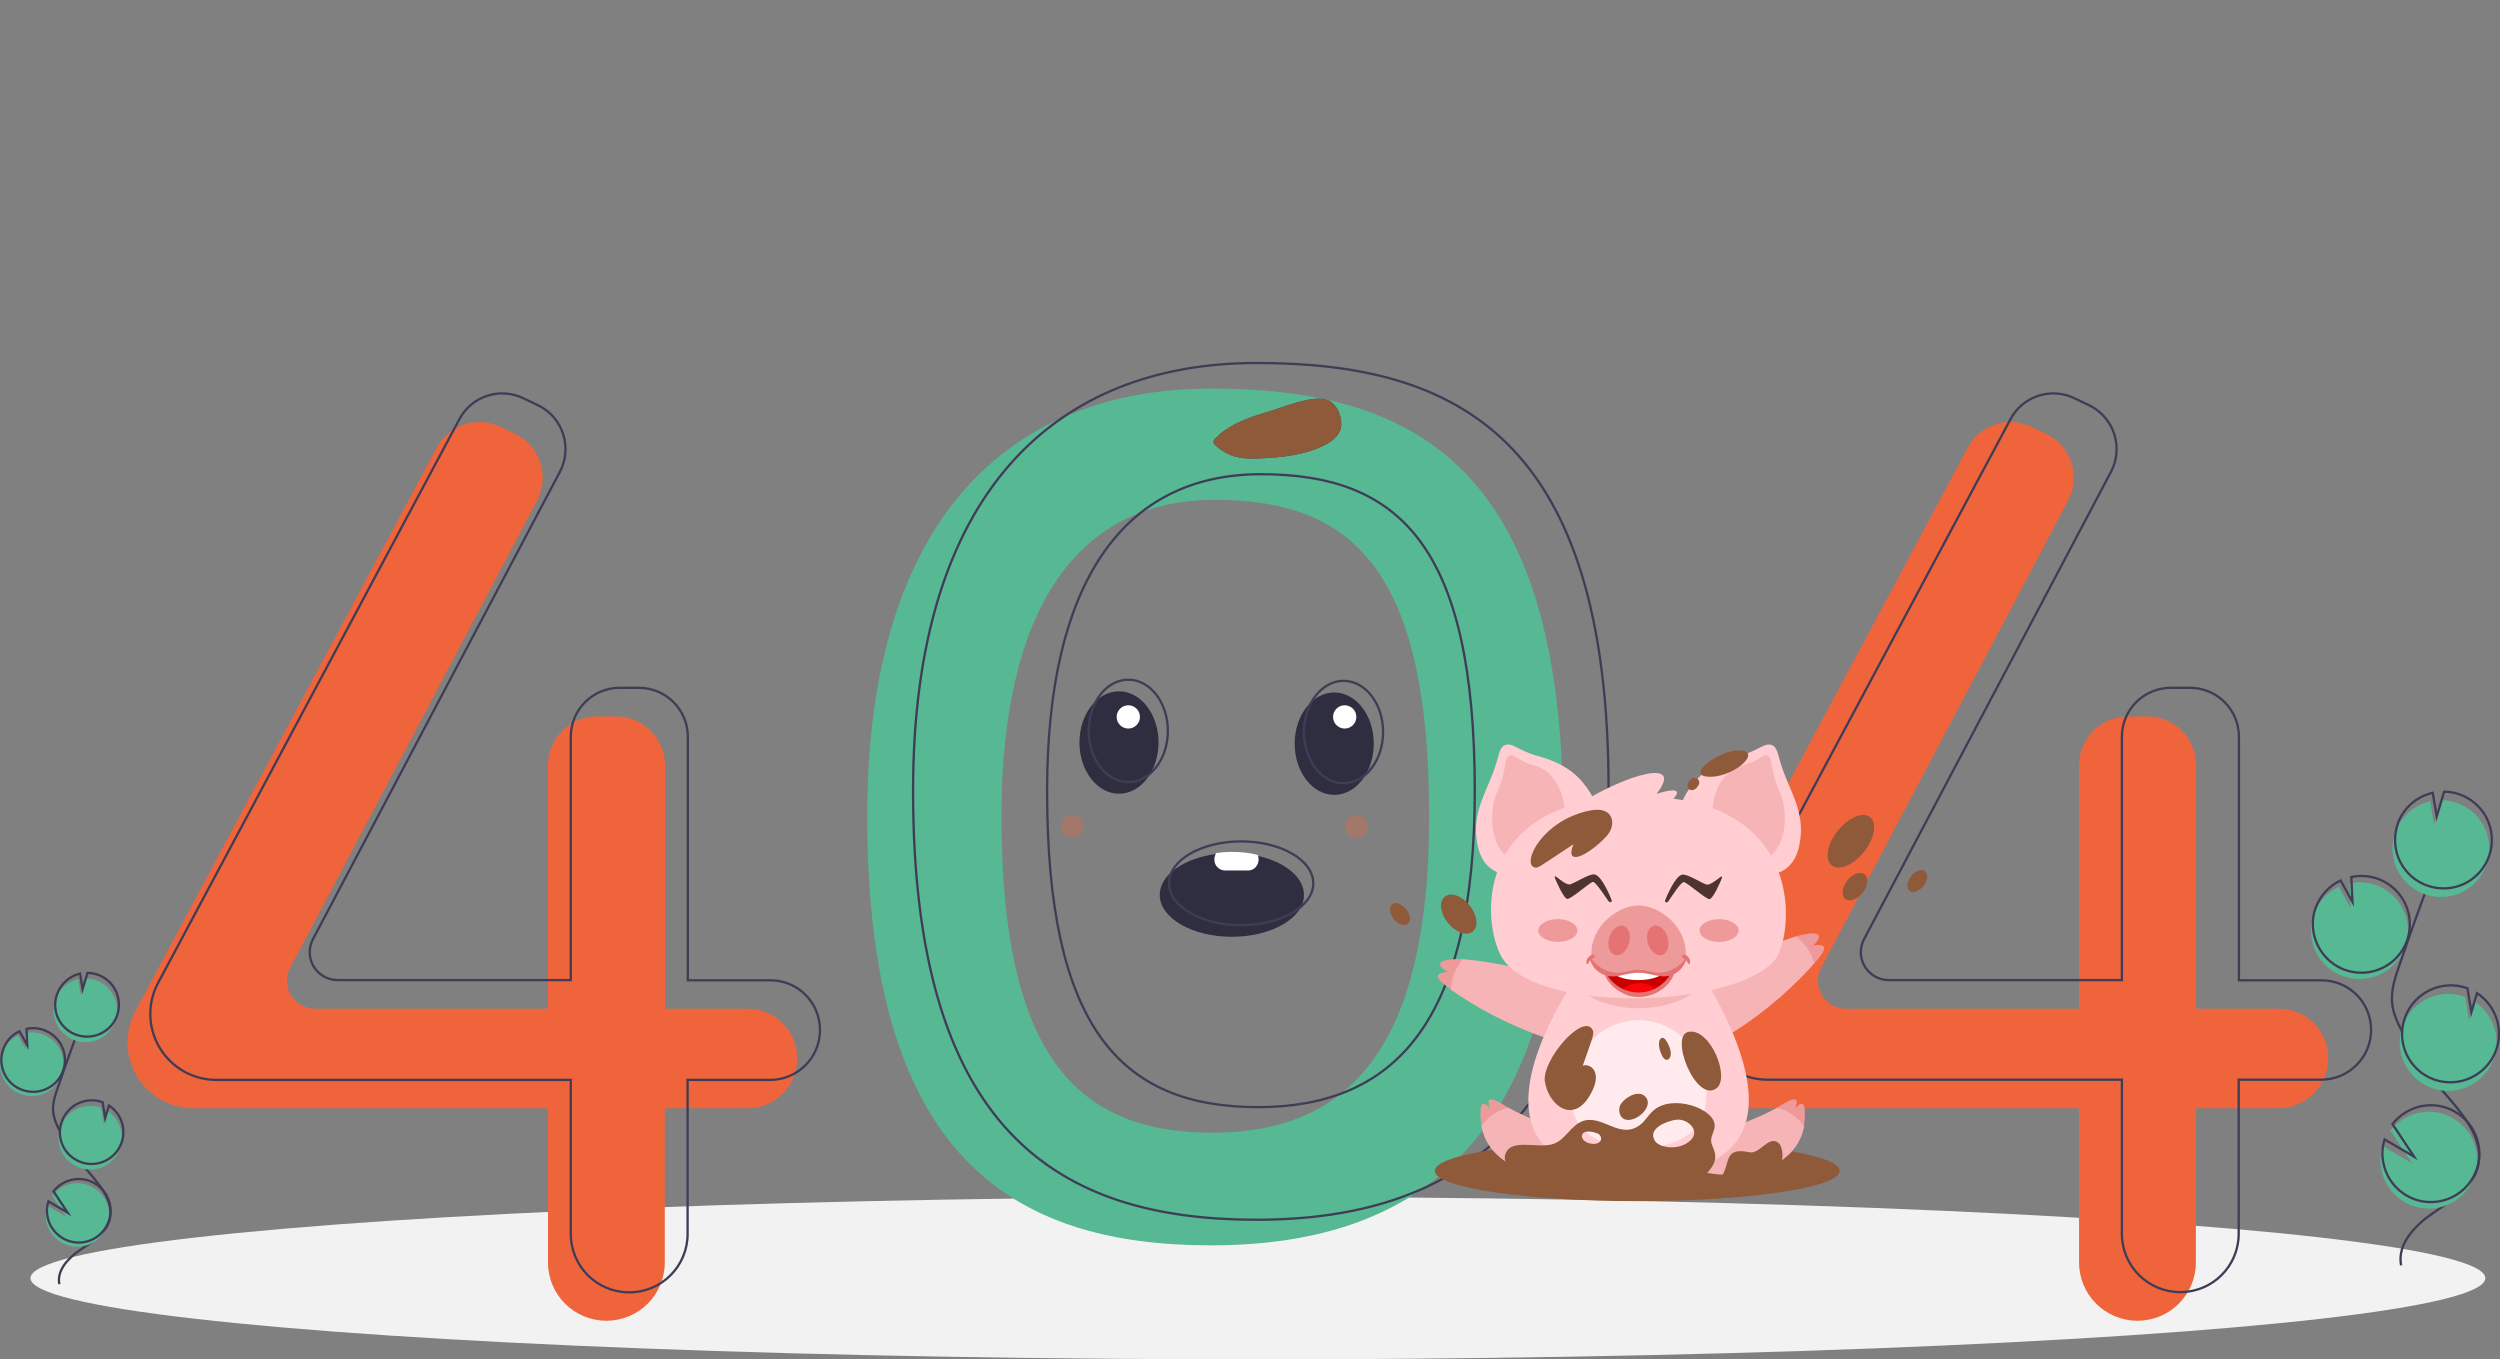 <?xml version="1.0" encoding="utf-8"?>
<!-- Generator: Adobe Illustrator 24.0.3, SVG Export Plug-In . SVG Version: 6.00 Build 0)  -->
<svg version="1.1" id="Layer_1" xmlns="http://www.w3.org/2000/svg" xmlns:xlink="http://www.w3.org/1999/xlink" x="0px" y="0px"
	 viewBox="0 0 1074.4 584.2" style="enable-background:new 0 0 1074.4 584.2;" xml:space="preserve">
<rect x="0" y="0" width="1074.4" height="584.2" fill="#808080" stroke="none"/>
<style type="text/css">
	.st0{fill:#F2F2F2;}
	.st1{fill:#57B894;}
	.st2{fill:#F0643B;}
	.st3{fill:none;stroke:#3F3D56;stroke-miterlimit:10;}
	.st4{fill:#3F3D56;}
	.st5{fill:#8F5A39;enable-background:new    ;}
	.st6{fill:#2F2E41;}
	.st7{fill:#FFFFFF;}
	.st8{opacity:0.3;fill:#F0643B;enable-background:new    ;}
	.st9{fill:#8F5A39;}
	.st10{fill:#F7B4B6;}
	.st11{fill:#EF9A9A;}
	.st12{fill:#FFCDD2;}
	.st13{fill:#FFEBEE;}
	.st14{fill:#CA0000;}
	.st15{fill:#4E342E;}
	.st16{fill:#F70508;}
	.st17{fill:#E57373;}
</style>
<ellipse class="st0" cx="540.6" cy="549.3" rx="527.5" ry="34.9"/>
<path class="st1" d="M520.4,167c-85.9,0-147.7,55.1-147.7,183.8c0,145.8,61.7,184.4,147.7,184.4s151.3-42.3,151.3-184.4
	C671.8,198.9,606.4,167,520.4,167L520.4,167z M521,486.8c-59.5,0-90.6-34.9-90.6-135.9c0-89.1,32.4-136.1,91.9-136.1
	s91.9,30.9,91.9,136.1C614.2,449.3,580.5,486.8,521,486.8z"/>
<path class="st2" d="M321.3,433.5h-35.5V328.9c0-11.6-9.4-21-21-21h-8.3c-11.6,0-21,9.4-21,21v104.6H135.3c-6.6,0-12-5.4-12-12
	c0-1.9,0.5-3.9,1.4-5.6l106.1-200.8c5.4-10.2,1.5-22.9-8.7-28.3c-0.3-0.1-0.6-0.3-0.8-0.4l-6.3-3c-10.1-4.8-22.2-0.8-27.4,9.1
	l-129.4,242c-2.2,4.1-3.4,8.7-3.4,13.4c0,15.7,12.7,28.4,28.4,28.4h152.3v66.2c0,13.9,11.2,25.1,25.1,25.1s25.1-11.2,25.1-25.1
	v-66.2h35.5c11.8,0,21.4-9.6,21.4-21.4S333.2,433.5,321.3,433.5L321.3,433.5z M979.3,433.5h-35.5V328.9c0-11.6-9.4-21-21-21h-8.3
	c-11.6,0-21,9.4-21,21v104.6H793.3c-6.6,0-12-5.4-12-12c0-1.9,0.5-3.9,1.4-5.6l106.1-200.8c5.4-10.2,1.5-22.9-8.7-28.3
	c-0.3-0.1-0.6-0.3-0.8-0.4l-6.3-3c-10.1-4.8-22.2-0.8-27.4,9.1l-129.4,242c-2.2,4.1-3.4,8.7-3.4,13.4c0,15.7,12.7,28.4,28.4,28.4
	h152.3v66.2c0,13.9,11.2,25.1,25.1,25.1c13.9,0,25.1-11.2,25.1-25.1v-66.2h35.5c11.8,0,21.4-9.6,21.4-21.4S991.2,433.5,979.3,433.5
	L979.3,433.5z"/>
<path class="st3" d="M331.1,421.3h-35.5V316.6c0-11.6-9.4-21-21-21h-8.3c-11.6,0-21,9.4-21,21v104.6H145.1c-6.6,0-12-5.4-12-12
	c0-1.9,0.5-3.9,1.4-5.6l106.1-200.8c5.4-10.2,1.5-22.9-8.7-28.3c-0.3-0.1-0.6-0.3-0.8-0.4l-6.3-3c-10.1-4.8-22.2-0.8-27.4,9.1
	L68,422.3c-2.2,4.1-3.4,8.7-3.4,13.4c0,15.7,12.7,28.4,28.4,28.4h152.3v66.2c0,13.9,11.2,25.1,25.1,25.1s25.1-11.2,25.1-25.1v-66.2
	H331c11.8,0,21.4-9.6,21.4-21.4S343,421.3,331.1,421.3z M997.7,421.3h-35.5V316.6c0-11.6-9.4-21-21-21h-8.3c-11.6,0-21,9.4-21,21
	v104.6H811.7c-6.6,0-12-5.4-12-12c0-1.9,0.5-3.9,1.4-5.6l106.1-200.8c5.4-10.2,1.5-22.9-8.7-28.3c-0.3-0.1-0.6-0.3-0.8-0.4l-6.3-3
	c-10.1-4.8-22.2-0.8-27.4,9.1l-129.4,242c-2.2,4.1-3.4,8.7-3.4,13.4c0,15.7,12.7,28.4,28.4,28.4h152.3v66.2
	c0,13.9,11.2,25.1,25.1,25.1c13.9,0,25.1-11.2,25.1-25.1V464h35.5c11.8,0,21.4-9.6,21.4-21.4S1009.5,421.3,997.7,421.3L997.7,421.3z
	 M540,156c-85.9,0-147.6,55.1-147.6,183.8c0,145.8,61.7,184.4,147.6,184.4s151.3-42.3,151.3-184.4C691.4,187.8,626,156,540,156z
	 M540.6,475.8c-59.5,0-90.6-34.9-90.6-135.9c0-89.1,32.4-136.1,91.9-136.1s91.9,30.9,91.9,136.1
	C633.8,438.3,600.1,475.8,540.6,475.8z"/>
<path class="st4" d="M576.2,184.2c-0.8,3.2-4.1,5.8-7.8,7.5c-7.8,3.8-17.4,4.9-26.8,5.3c-2.4,0.1-4.8,0.1-7.1-0.1
	c-4.6-0.4-8.9-2.4-12.2-5.6c-0.8-0.5-1-1.5-0.5-2.3c0.1-0.2,0.3-0.4,0.5-0.5c5-5.5,13.3-8.8,21.6-11.2c6.3-1.8,17.4-6.6,24.3-5.9
	C574.9,171.9,577.2,180.2,576.2,184.2z"/>
<path class="st5" d="M576.2,184.2c-0.8,3.2-4.1,5.8-7.8,7.5c-7.8,3.8-17.4,4.9-26.8,5.3c-2.4,0.1-4.8,0.1-7.1-0.1
	c-4.6-0.4-8.9-2.4-12.2-5.6c-0.8-0.5-1-1.5-0.5-2.3c0.1-0.2,0.3-0.4,0.5-0.5c5-5.5,13.3-8.8,21.6-11.2c6.3-1.8,17.4-6.6,24.3-5.9
	C574.9,171.9,577.2,180.2,576.2,184.2z"/>
<path class="st1" d="M1006.9,419.5c10.8,3.9,22.7-1.6,26.7-12.4c3.9-10.8-1.6-22.7-12.4-26.7c-3.7-1.3-7.6-1.6-11.5-0.8l0.5,10.7
	l-5.1-9.2c-5,2.3-8.8,6.6-10.7,11.7c-0.7,1.8-1.1,3.7-1.2,5.6C992.6,407.8,998.1,416.4,1006.9,419.5L1006.9,419.5z"/>
<path class="st3" d="M1031.9,543.8c-1.8-9.1,6-17.2,13.6-22.4s16.6-10.4,19.2-19.3c3.8-12.8-7.4-24.5-16.1-34.6
	c-6.5-7.5-12-15.7-16.5-24.6c-1.8-3.5-3.5-7.2-4-11.2c-0.7-5.7,1.1-11.3,3-16.7c6.1-18,12.7-35.9,19.6-53.6 M1007.7,416.8
	c10.8,3.9,22.7-1.6,26.7-12.4c3.9-10.8-1.6-22.7-12.4-26.7c-3.7-1.3-7.6-1.6-11.5-0.8l0.5,10.7l-5.1-9.2c-5,2.3-8.8,6.6-10.7,11.7
	c-0.7,1.8-1.1,3.7-1.2,5.6C993.4,405,999,413.6,1007.7,416.8L1007.7,416.8z"/>
<path class="st1" d="M1029.4,357.6c2.4-6.7,8.1-11.6,15-13.2l1.7,10.2l3.2-10.7c11.5,0.2,20.7,9.6,20.5,21.1s-9.6,20.7-21.1,20.5
	s-20.7-9.6-20.5-21.1C1028.2,362.1,1028.6,359.8,1029.4,357.6L1029.4,357.6z"/>
<path class="st3" d="M1030.5,353.9c2.4-6.7,8.1-11.6,15-13.2l1.7,10.2l3.2-10.7c11.5,0.2,20.7,9.6,20.5,21.1s-9.6,20.7-21.1,20.5
	s-20.7-9.6-20.5-21.1C1029.3,358.4,1029.8,356.1,1030.5,353.9L1030.5,353.9z"/>
<path class="st1" d="M1045,467.6c10.8,3.9,22.7-1.7,26.7-12.5c3.3-9.1-0.1-19.3-8.2-24.6l-2.4,8.2l-1.7-10.3h-0.1
	c-10.8-4-22.7,1.6-26.7,12.4S1034.2,463.5,1045,467.6C1044.9,467.6,1044.9,467.6,1045,467.6L1045,467.6z"/>
<path class="st3" d="M1046,463.9c10.8,3.9,22.7-1.7,26.7-12.5c3.3-9.1-0.1-19.3-8.2-24.6l-2.4,8.2l-1.7-10.3h-0.1
	c-10.8-3.9-22.7,1.7-26.7,12.5S1035.2,460,1046,463.9L1046,463.9z"/>
<path class="st1" d="M1023.3,502.2c2,11.3,12.8,18.9,24.1,16.9s18.9-12.8,16.9-24.1s-12.8-18.9-24.1-16.9c-5.1,0.9-9.7,3.7-12.9,7.8
	l9.3,14l-12.7-7.4C1023,495.6,1022.7,498.9,1023.3,502.2L1023.3,502.2z"/>
<path class="st3" d="M1024.2,499.4c2,11.3,12.8,18.9,24.1,16.9s18.9-12.8,16.9-24.1s-12.8-18.9-24.1-16.9c-5.1,0.9-9.7,3.7-12.9,7.8
	l9.3,14l-12.7-7.4C1023.8,492.8,1023.6,496.2,1024.2,499.4L1024.2,499.4z"/>
<path class="st1" d="M9,470.2c7.1,2.6,14.9-1.1,17.5-8.2s-1.1-14.9-8.2-17.5c-2.4-0.9-5-1.1-7.5-0.5l0.3,7l-3.3-6
	c-3.3,1.5-5.8,4.3-7,7.7c-0.4,1.2-0.7,2.4-0.8,3.7C-0.4,462.5,3.3,468.2,9,470.2z"/>
<path class="st3" d="M25.5,551.9c-1.2-6,3.9-11.3,8.9-14.7s10.9-6.8,12.6-12.7c2.5-8.4-4.9-16.1-10.6-22.8
	c-4.2-4.9-7.9-10.3-10.9-16.1c-1.3-2.3-2.2-4.8-2.6-7.3c-0.5-3.7,0.7-7.4,2-11c4-11.8,8.3-23.6,12.9-35.2 M9.6,468.4
	c7.1,2.6,14.9-1.1,17.5-8.2s-1.1-14.9-8.2-17.5c-2.4-0.9-5-1.1-7.5-0.5l0.3,7l-3.3-6c-3.3,1.5-5.8,4.3-7,7.7
	c-0.4,1.2-0.7,2.4-0.8,3.7C0.2,460.7,3.8,466.4,9.6,468.4z"/>
<path class="st1" d="M23.8,429.5c1.6-4.4,5.3-7.6,9.8-8.7l1.1,6.7l2.1-7c7.6,0.1,13.6,6.3,13.5,13.9S44,448,36.5,447.9
	S22.9,441.6,23,434C23,432.5,23.3,431,23.8,429.5z"/>
<path class="st3" d="M24.6,427.1c1.6-4.4,5.3-7.6,9.8-8.7l1.1,6.7l2.1-7c7.6,0.1,13.6,6.3,13.5,13.9s-6.3,13.6-13.9,13.5
	s-13.6-6.3-13.5-13.9C23.8,430.1,24,428.6,24.6,427.1z"/>
<path class="st1" d="M34.1,501.8c7.1,2.6,14.9-1.1,17.5-8.2c2.2-6-0.1-12.7-5.4-16.1l-1.6,5.4l-1.1-6.8c-7.1-2.6-14.9,1.1-17.5,8.2
	C23.3,491.4,27,499.2,34.1,501.8z"/>
<path class="st3" d="M34.7,499.4c7.1,2.6,14.9-1.1,17.5-8.2c2.2-6-0.1-12.7-5.4-16.1l-1.6,5.4l-1.1-6.8c-7.1-2.6-14.9,1.1-17.5,8.2
	C23.9,489,27.6,496.8,34.7,499.4z"/>
<path class="st1" d="M19.8,524.5c1.3,7.4,8.4,12.4,15.8,11.1c7.4-1.3,12.4-8.4,11.1-15.8s-8.4-12.4-15.8-11.1
	c-3.4,0.6-6.4,2.4-8.5,5.1l6.1,9.2l-8.3-4.9C19.6,520.2,19.4,522.4,19.8,524.5z"/>
<path class="st3" d="M20.4,522.7c1.3,7.4,8.4,12.4,15.8,11.1c7.4-1.3,12.4-8.4,11.1-15.8c-1.3-7.4-8.4-12.4-15.8-11.1
	c-3.4,0.6-6.4,2.4-8.5,5.1l6.1,9.2l-8.3-4.9C20.1,518.4,20,520.6,20.4,522.7z"/>
<ellipse class="st6" cx="480.9" cy="319.1" rx="17" ry="22"/>
<ellipse class="st6" cx="573.4" cy="319.6" rx="17" ry="22"/>
<path class="st6" d="M560.4,384.6c0,9.9-13.9,18-31,18s-31-8.1-31-18c0-8.6,10.4-15.8,24.3-17.6c2.2-0.3,4.4-0.4,6.7-0.4
	c3.7,0,7.5,0.4,11.1,1.2C552.2,370.4,560.4,377,560.4,384.6z"/>
<ellipse class="st3" cx="484.9" cy="314.1" rx="17" ry="22"/>
<ellipse class="st3" cx="577.4" cy="314.6" rx="17" ry="22"/>
<ellipse class="st3" cx="533.4" cy="379.6" rx="31" ry="18"/>
<path class="st7" d="M540.9,369.3c0,1.3-0.5,2.5-1.3,3.4s-2,1.4-3.2,1.4h-10c-2.6-0.1-4.6-2.2-4.5-4.8c0-1,0.3-1.9,0.8-2.7
	c2.2-0.3,4.4-0.5,6.7-0.5c3.7,0,7.5,0.4,11.1,1.3C540.8,368,540.9,368.7,540.9,369.3L540.9,369.3z"/>
<circle class="st7" cx="484.9" cy="308.1" r="5"/>
<circle class="st7" cx="577.9" cy="308.1" r="5"/>
<circle class="st8" cx="582.9" cy="355.1" r="5"/>
<circle class="st8" cx="460.9" cy="355.1" r="5"/>
<g>
	<g>
		<ellipse class="st9" cx="703.6" cy="503.2" rx="87" ry="13"/>
		<g>
			<path class="st10" d="M628.6,412.2c-3.7,1.8-6.9,6.5-5.1,13.1c10.1,7.1,24,15,40.4,20.6c16.4,5.6,29.8-17.3,3.8-25.6
				C657.9,417.2,643.8,413.5,628.6,412.2z"/>
			<path class="st11" d="M628.6,412.2c0,0-2.3,2.9-3.6,6.1c-1.1,2.7-1.5,6.9-1.5,6.9c-6.6-4.7-7.8-6.9-1.3-7.5
				C619.9,416.6,613.5,411.9,628.6,412.2z"/>
		</g>
		<g>
			<path class="st10" d="M771.8,402.4c4,0.9,8.2,4.7,8,11.5c-8.2,9.3-19.9,20.2-34.5,29.4c-14.6,9.2-33-9.9-9.7-24
				C744.5,414,757.2,407.1,771.8,402.4z"/>
			<path class="st11" d="M771.8,402.4c0,0,2.9,2.3,4.9,5.1c1.7,2.4,3.1,6.4,3.1,6.4c5.4-6.1,5.9-8.5-0.5-7.6
				C781.2,404.6,786.3,398.5,771.8,402.4z"/>
		</g>
		<g>
			<g>
				<path class="st10" d="M683.5,502.9c-21.7,5.9-43.5-1.3-46.8-18.7c-0.6-3.1,7.1-8.7,11.5-8.2c9,5.1,24.9,10.9,30.2,10.9
					C697.7,486.8,705.2,497,683.5,502.9z"/>
				<path class="st11" d="M636.6,484.2c2.5-4.1,7.1-7,11.5-8.2c-9.6-6.3-8.8-2.9-7.8,0.2C638.6,474.5,635.1,470.5,636.6,484.2z"/>
			</g>
			<g>
				<path class="st10" d="M728.5,502.9c21.7,5.9,43.5-1.3,46.8-18.7c0.6-3.1-7.1-8.7-11.5-8.2c-9,5.1-24.9,10.9-30.2,10.9
					C714.2,486.8,706.7,497,728.5,502.9z"/>
				<path class="st11" d="M775.3,484.2c-2.5-4.1-7.1-7-11.5-8.2c9.6-6.3,8.8-2.9,7.8,0.2C773.3,474.5,776.8,470.5,775.3,484.2z"/>
			</g>
		</g>
		<path class="st12" d="M704.2,504.9c-104.7,0-4.3-120.1,3.2-120.1C708.3,385.9,808.4,504.9,704.2,504.9z"/>
		<path class="st13" d="M722.3,445.2c12.9,11.3,22.1,48.1-18.1,48.1c-40.2,0-31-36.8-18.1-48.1c5.3-4.7,12.4-6.8,18.1-6.8
			C709.9,438.3,717,440.5,722.3,445.2z"/>
		<ellipse class="st10" cx="704.2" cy="414.6" rx="30.7" ry="18.7"/>
		<g>
			<g>
				<path class="st12" d="M680.5,336.6c-3.9-4.8-9.5-9-19.9-11.8c-8.2-2.2-10.7-6-14-4.5c-1.9,0.9-2.2,3.1-3.4,7.2
					c-3.6,12.4-11.2,21-8.2,35.7c1.9,9.6,9.1,16.1,23.9,10.9C668.6,370.9,699.9,360.5,680.5,336.6z"/>
			</g>
			<g>
				<path class="st10" d="M659.6,329c-8.6-2.4-8.7-5.3-11-4.2c-2.3,1.1-1,6.3-5,15.2c-5.9,12.9-1.1,37.7,18.8,27.5
					C677.8,359.6,674.3,333.1,659.6,329z"/>
			</g>
			<g>
				<g>
					<path class="st12" d="M727.8,336.6c3.9-4.8,9.5-9,19.9-11.8c8.2-2.2,10.7-6,14-4.5c1.9,0.9,2.2,3.1,3.4,7.2
						c3.6,12.4,11.2,21,8.2,35.7c-1.9,9.6-9.1,16.1-23.9,10.9C739.8,370.9,708.4,360.5,727.8,336.6z"/>
				</g>
				<g>
					<path class="st10" d="M748.7,329c8.6-2.4,8.7-5.3,11-4.2c2.3,1.1,1,6.3,5,15.2c5.9,12.9,1.1,37.7-18.8,27.5
						C730.5,359.6,734,333.1,748.7,329z"/>
				</g>
			</g>
		</g>
		<path class="st12" d="M646.4,412.9c-9.4-12.5-16-70.6,57.9-70.6s66.4,61.6,58.2,70.6C743.9,433.3,663.4,435.5,646.4,412.9z"/>
		<g>
			<g>
				<path class="st11" d="M677.9,399.9c0,2.7-3.8,4.9-8.4,4.9s-8.4-2.2-8.4-4.9c0-2.7,3.8-4.9,8.4-4.9S677.9,397.2,677.9,399.9z"/>
			</g>
			<g>
				<path class="st11" d="M747.2,399.9c0,2.7-3.8,4.9-8.4,4.9s-8.4-2.2-8.4-4.9c0-2.7,3.8-4.9,8.4-4.9S747.2,397.2,747.2,399.9z"/>
			</g>
		</g>
		<path class="st12" d="M680,344.7c19.1-11.8,44.2-19.3,31.9-3.5c0,0,14.2-4.9,6.5,2.9C711.1,351.5,680,344.7,680,344.7z"/>
		<g>
			<path class="st14" d="M717.6,419.3c0,2.2-2.4,4.6-5.8,6.1c-0.1,0.1-0.3,0.1-0.4,0.2c-2.2,0.9-4.8,1.5-7.4,1.5
				c-2.3,0-4.6-0.5-6.6-1.4c-0.1,0-0.2-0.1-0.3-0.1c-3.7-1.6-6.4-4.4-6.4-6.8c0-3.8,6.6-5.3,13.4-5.3
				C710.8,413.5,717.6,415.5,717.6,419.3z"/>
			<g>
				<path class="st15" d="M734.7,386.4c1.6-0.2,4.8-7.7,5.2-8.8s0-1.1-0.8-0.5s-3.7,3-5.3,3.1c-1.6,0-8.5-4.8-10.9-4.3
					c-3.2,0.7-6.9,10.1-7.3,11c-0.3,0.9,0.8,1.3,1.4,0.4c0.7-0.9,5.3-8.3,6.6-8.2C725,379.1,733.2,386.6,734.7,386.4z"/>
				<path class="st15" d="M684.6,379c1.3,0,5.9,7.3,6.6,8.2c0.7,0.9,1.8,0.5,1.4-0.4c-0.3-0.9-4.1-10.4-7.3-11
					c-2.3-0.5-9.3,4.3-10.9,4.3c-1.6,0-4.5-2.5-5.3-3.1s-1.2-0.5-0.8,0.5c0.4,1,3.7,8.6,5.2,8.8C675.1,386.6,683.3,379.1,684.6,379z
					"/>
			</g>
			<path class="st16" d="M711.4,425.6c-2.2,0.9-4.8,1.5-7.4,1.5c-2.3,0-4.6-0.5-6.6-1.4c1-1.8,3.8-3.2,7.1-3.2
				C707.6,422.5,710.3,423.8,711.4,425.6z"/>
			<g>
				<path class="st17" d="M689.5,417.8c0.6,4.8,6.8,9.2,10.8,10.2c7.7,2,17-2.4,19.4-10.1c0.2-0.6-0.8-1.1-1.1-0.5
					c-3.6,7.2-11.2,10.7-18.9,8.5c-3.7-1.1-7.7-3.9-9.7-8.2C689.8,417.5,689.5,417.5,689.5,417.8L689.5,417.8z"/>
			</g>
			<path class="st7" d="M715.4,416.7c0,2.5-5.1,4.5-11.4,4.5c-6.3,0-11.4-2-11.4-4.5c0-2.5,5.1-4.5,11.4-4.5
				C710.3,412.2,715.4,414.2,715.4,416.7z"/>
			<path class="st11" d="M704.2,389.1c-8,0-20.3,8-20.3,20.8c0,5.2,3.5,9.3,8.3,9.3s5.9-1.9,12-1.9c6.1,0,7.2,1.9,12,1.9
				s8.3-4.1,8.3-9.3C724.5,397.1,712.2,389.1,704.2,389.1z"/>
			<path class="st17" d="M697.7,397.9c2.3,0.7,3.4,4,2.4,7.5c-1,3.4-3.7,5.7-6.1,5c-2.3-0.7-3.4-4-2.4-7.5
				C692.6,399.5,695.3,397.2,697.7,397.9z"/>
			<path class="st17" d="M710.6,397.9c-2.3,0.7-3.4,4-2.4,7.5c1,3.4,3.7,5.7,6.1,5c2.3-0.7,3.4-4,2.4-7.5
				C715.7,399.5,713,397.2,710.6,397.9z"/>
			<path class="st17" d="M725.9,411.8c-0.4-0.6-1.1-1.4-2-1.5c-0.7-0.1-1.5,0.7-0.8,1.3c0.3,0.2,0.6,0.4,1,0.6
				c-2.1,2.9-5.5,5-9.1,5.7c-3.7,0.7-7-1.1-10.7-1.1c-0.1,0-0.1,0-0.2,0c-0.1,0-0.1,0-0.2,0c-3.7,0-7,1.8-10.7,1.1
				c-3.7-0.7-7-2.8-9.1-5.7c0.3-0.2,0.7-0.4,1-0.6c0.7-0.5-0.1-1.4-0.8-1.3c-0.8,0.1-1.5,0.9-2,1.5c-0.4,0.7-0.6,1.4-0.5,2.2
				c0,0.4,0.6,0.5,0.7,0.1c0.2-0.5,0.5-1,0.9-1.4c1,2.7,2.7,4.8,5.6,6.1c5.1,2.3,9.8-0.9,15-0.7c5.2-0.2,9.9,2.9,15,0.7
				c2.9-1.3,4.6-3.4,5.6-6.1c0.4,0.4,0.7,0.9,0.9,1.4c0.1,0.4,0.7,0.3,0.7-0.1C726.5,413.3,726.4,412.5,725.9,411.8z"/>
		</g>
		<path class="st9" d="M735.4,490.7c-0.3-2.3,1.4-4.4,1.5-6.7c0.4-7.6-18.4-14.1-26.5-6.6c-2.1,1.9-3.5,4.6-5.8,6.2
			c-8.7,6.3-16-5-24.7-1.7c-4.8,1.9-7.2,7.8-12,9.6c-6.6,2.5-18.2-2.6-20.9,4.3c-1.1,2.9,0.8,6.2,3.5,7.6c3.3,1.8,7,1.4,10.6,1.4
			c4.3,0,8.6,0.6,12.9,0.6c3.6,0.1,8-0.8,11.5,0c2.1,0.5,38.8,13.2,50-3.6C739.2,496.5,735.6,493.1,735.4,490.7z M684.8,491.6
			c-6.8-0.2-7-7.8,1.7-4.5C688.7,487.9,689,491.6,684.8,491.6z M726.4,490.2c-4.8,4.4-13.2,3.2-15.2,0.1c-3.4-5.4,5.5-8.7,9.3-9.1
			C725.4,480.7,731,486,726.4,490.2z"/>
		<path class="st9" d="M706.8,471c-3-2.6-8.7,0.7-10.4,3.8c-1.4,2.7,0,6.7,3.5,6.5C705,481.1,710.9,474.5,706.8,471z"/>
		<path class="st9" d="M765.7,493.7c-0.3-1-0.7-2.1-1.6-2.7c-4.2-2.9-7.8,5.1-12.3,4.2c-16.7-3.5-1.5,13.9-25.1,16.2l4.9,0.9
			C746,514.3,769.2,507.7,765.7,493.7z"/>
		<path class="st9" d="M684.2,442.2c1.3,1.8,0.3,3.4-4,15.8c2.7-1.1,8.3,1.9,4.2,10.6c-7.5,15.8-19,6.5-20.5-3.9
			C662.7,455.7,679.7,435.8,684.2,442.2z"/>
		<path class="st9" d="M737.8,467.6c5.7-4.6-2.6-25.5-11.9-24.2C717,444.6,728.9,474.6,737.8,467.6z"/>
		<path class="st9" d="M714.4,453.9c2,3.9,6.2,0.1,1.5-6.9C714,444.2,711.2,447.6,714.4,453.9z"/>
		<path class="st9" d="M659.5,372.8c1.5,0.4,1.6,0,16.7-10c-4,9.9,6.3,5,14.1-3.3c4.7-5,3.3-13.2-6.8-11.2
			C662.8,352.3,653.8,371.2,659.5,372.8z"/>
		<path class="st9" d="M733.2,333.7c10.8,1.5,25.3-11.1,14-11.2C739.2,322.4,725,332.6,733.2,333.7z"/>
		<path class="st9" d="M726.5,339.5c2.3,0.8,5.6-3.8,2.5-5C726,333.3,723.8,338.6,726.5,339.5z"/>
	</g>
	<path class="st9" d="M801.1,366.1c-4.6,5.7-10.8,8.3-13.9,5.8c-3.1-2.5-2-9.2,2.6-14.9c4.6-5.7,10.8-8.3,13.9-5.8
		C806.8,353.7,805.6,360.3,801.1,366.1z"/>
	<path class="st9" d="M800.5,383.7c-2.3,2.9-5.7,4.1-7.5,2.6c-1.8-1.5-1.4-5,0.9-7.9c2.3-2.9,5.7-4.1,7.5-2.6
		C803.2,377.2,802.8,380.8,800.5,383.7z"/>
	<path class="st9" d="M826.6,380.8c-1.9,2.3-4.6,3.3-6,2.1s-1.1-4,0.7-6.4c1.9-2.3,4.6-3.3,6-2.1
		C828.8,375.7,828.4,378.5,826.6,380.8z"/>
	<ellipse transform="matrix(0.782 -0.624 0.624 0.782 -108.315 476.527)" class="st9" cx="626.6" cy="393" rx="6" ry="9.6"/>
	<path class="st9" d="M599,395c1.9,2.3,4.6,3.3,6,2.1c1.5-1.2,1.1-4-0.7-6.4c-1.9-2.3-4.6-3.3-6-2.1
		C596.8,389.8,597.2,392.7,599,395z"/>
</g>
</svg>
